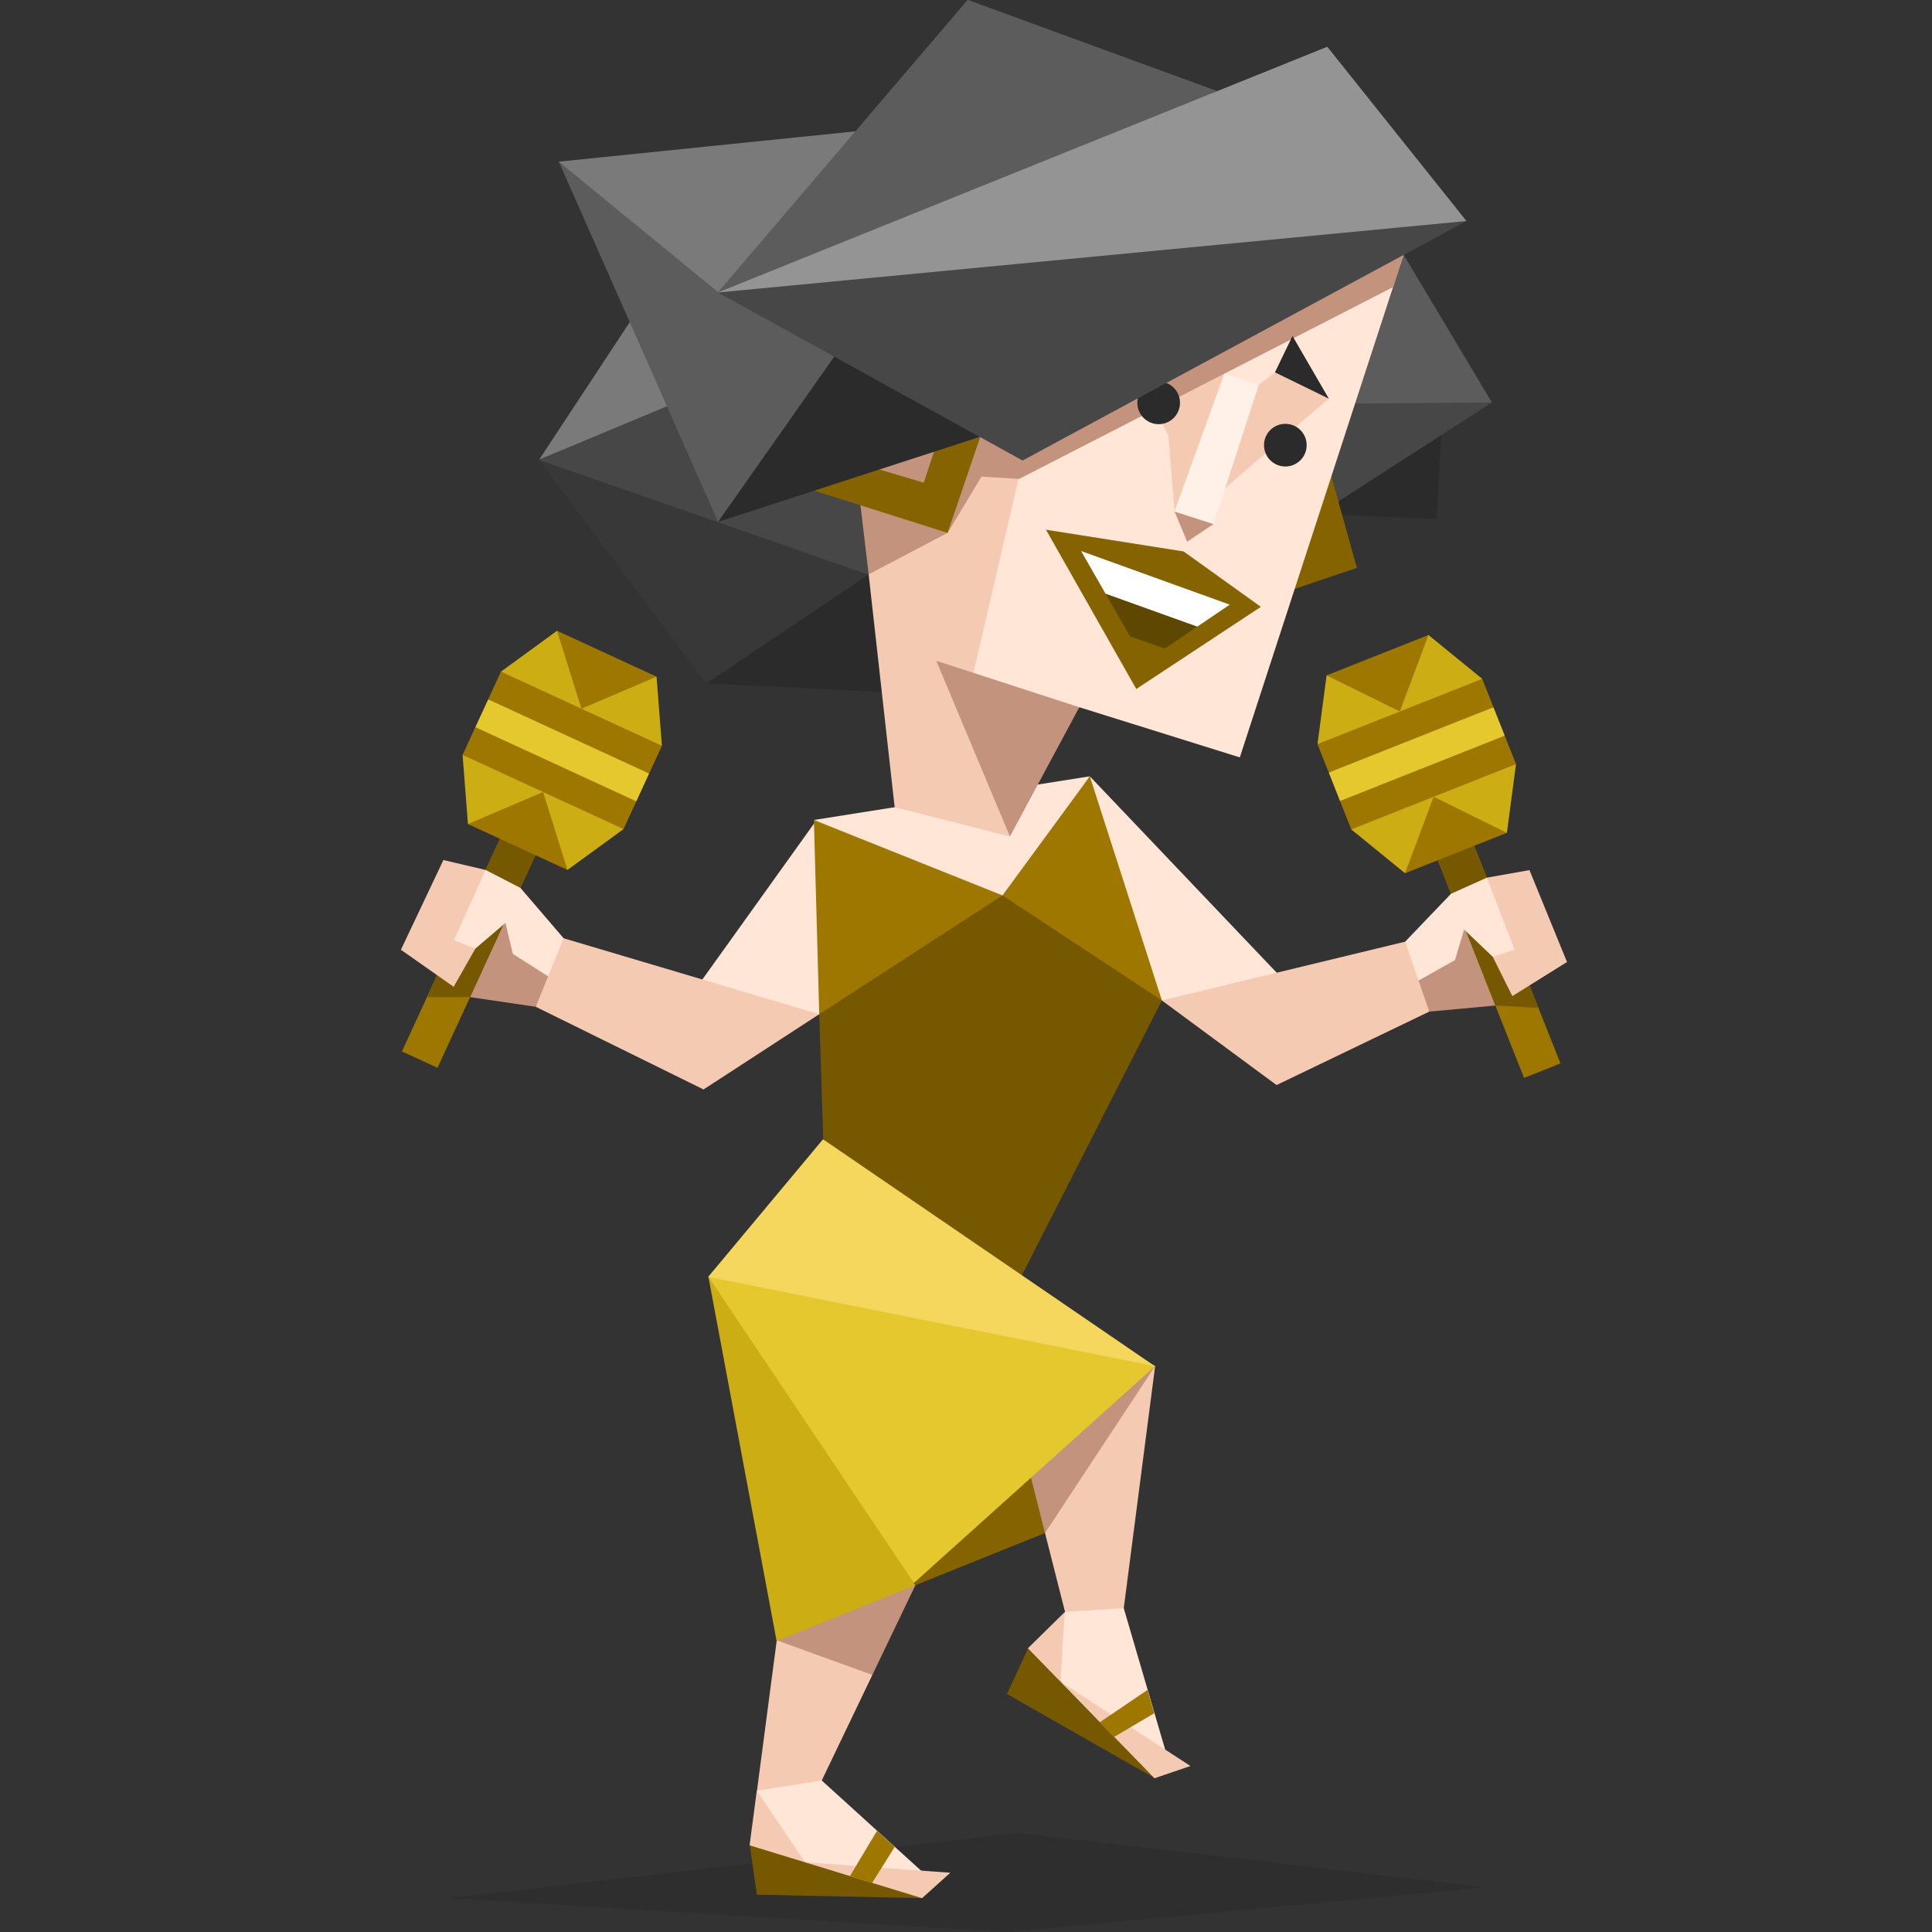 <svg xmlns="http://www.w3.org/2000/svg" viewBox="0 0 533.333 533.333" height="533.333" width="533.333"><rect x="0" y="0" width="533.333" height="533.333" fill="#333333" stroke="none"/><defs><clipPath id="a"><path d="M0 400h400V0H0z"/></clipPath><clipPath id="b"><path d="M92.881 20.512H307.703V0H92.881z"/></clipPath><clipPath id="c"><path d="M0 400h400V0H0z"/></clipPath></defs><g clip-path="url(#a)" transform="matrix(1.333 0 0 -1.333 0 533.333)"><g clip-path="url(#b)" opacity=".1"><path d="M92.881 7.006l118.095 13.506 96.728-11.257-99.051-9.255z" fill-rule="evenodd"/></g></g><path d="M300.848 214.303l60.081 63.141-5.755 11.961-34.432-13.225-19-16.229 2.124-27.684z" fill="#ffe6d6" fill-rule="evenodd"/><path d="M320.743 276.18l67.156-16.228 5.429 4.968 1.224 14.339-42.156 20.273z" fill="#f5cab3" fill-rule="evenodd"/><path d="M394.517 262.552l16.76-15.251 6.992 11.813-5.473 18.465-18.244 1.679-2.955-8.572z" fill="#c4937d" fill-rule="evenodd"/><path d="M430.771 293.571l-10.053 3.985-10.903-27.497-2.052-6.595-6.559-15.125-5.781-14.58 10.052-3.988 5.668 14.297 6.747 19.076 3.712 7.301z" fill="#9e7700"/><path d="M424.686 278.227l-11.889-.648-17.375-43.82 10.052-3.988z" fill="#755800"/><path d="M410.436 242.288l11.773-2.096 10.369 25.373-15.097 9.413-6.813-13.667z" fill="#f5cab3" fill-rule="evenodd"/><path d="M387.898 259.952l3.7 10.735 10.052-5.655 2.512-8.437 7.905 7.523 6.036-1.973-7.667-19.856-9.876 4.431z" fill="#ffe6d6" fill-rule="evenodd"/><path d="M415.984 229.908l-15.088 3.116-13.035 8.035-14.836-12.097 20.779-11.108 24.696-6.923z" fill="#ccad14"/><path d="M418.5 210.93l-45.473 18.031-3.111-7.845 22.019-11.597 23.456-6.433z" fill="#9e7700"/><path d="M415.39 203.085l-45.475 18.031-3.111-7.847 21.396-11.353 24.079-6.677z" fill="#e5c82e"/><path d="M412.278 195.238l-45.475 18.031-3.111-7.847 22.016-11.596 23.46-6.435z" fill="#9e7700"/><path d="M394.33 175.296l-13.432 8.195-14.688 2.956-2.517 18.976 45.476-18.031z" fill="#ccad14"/><path d="M387.861 241.059l7.901-21.113 20.221 9.963zM366.21 186.446l20.22 9.961 7.9-21.112z" fill="#9e7700"/><path d="M195.001 188.595l48.639 2.433v-41.499z" fill="#2b2b2b" fill-rule="evenodd"/><path d="M180.894 78.228l-32.041 48.632 47.456-11.757z" fill="#7a7a7a" fill-rule="evenodd"/><path d="M254.599 523.993l-45.661-.96-1.959-13.633h21.688z" fill="#755800" fill-rule="evenodd"/><path d="M224.904 227.078l-37.879 52.893 13.308 8.695 25.821-8.695 2.868-38.536z" fill="#ffe6d6" fill-rule="evenodd"/><path d="M226.154 279.972l-70.565-20.963-5.691 4.665-2.003 14.252 46.321 22.824z" fill="#f5cab3" fill-rule="evenodd"/><path d="M318.781 490.88l-40.804-23.245 5.851-12.645 20.285 17.631z" fill="#755800" fill-rule="evenodd"/><path d="M252.692 437.606l35.788-14.416 22.199-47.501-71.191 17.973z" fill="#856400" fill-rule="evenodd"/><path d="M310.215 443.949l12.411 42.369-5.621-1.344-6.464-3.336-17.74-17.435-3.133-10.548 4.339-8.679 7.736-14.123z" fill="#ffe6d6" fill-rule="evenodd"/><path d="M318.878 377.09l-8.663 66.859-16.208 1.028-5.527-21.785 14.593-48.933z" fill="#f5cab3" fill-rule="evenodd"/><path d="M229.023 472.983l-2.18 18.525 29.496 26.776-6.772 2.304-27.253-6.523-10.98-7.815-2.372-11.923z" fill="#ffe6d6" fill-rule="evenodd"/><path d="M240.818 462.367l-13.975 29.141-17.881 2.82 5.432-41.296 6.94-12.143z" fill="#f5cab3" fill-rule="evenodd"/><path d="M214.689 452.914l26.129 9.452 11.873-24.76-22.785-6.752zM284.606 407.916l3.875 15.275 30.397-46.1-24.024-9.168z" fill="#c4937d" fill-rule="evenodd"/><path d="M224.678 226.359l76.169-12.056-23.797 38.493z" fill="#ffe6d6" fill-rule="evenodd"/><path d="M224.678 226.359l1.476 53.613 36.559-17.721 14.024-15.068zM276.737 247.184l24.111-32.88 19.895 61.876-31.999-9.513z" fill="#9e7700" fill-rule="evenodd"/><path d="M226.154 279.972l1.096 34.472 49.629 47.841 43.863-86.105-44.005-28.997z" fill="#755800" fill-rule="evenodd"/><path d="M230.789 331.966l88.088 45.125-68.169 61.313-15.999-2.689-39.159-83.284z" fill="#e5c82e" fill-rule="evenodd"/><path d="M195.55 352.431l57.143 85.175-38.299 15.427z" fill="#ccad14" fill-rule="evenodd"/><path d="M148.839 261.246l-15.907-16.139-7.623 11.415 4.46 18.736 18.125 2.668 3.417-8.399z" fill="#c4937d" fill-rule="evenodd"/><path d="M110.953 290.249l9.821 4.527 12.381-26.864 2.408-6.473 7.371-14.747 6.565-14.245-9.82-4.528-6.436 13.968-7.775 18.681-4.103 7.088z" fill="#9e7700"/><path d="M117.862 275.258h11.908l19.729-42.811-9.82-4.529z" fill="#755800"/><path d="M134.045 240.147l-11.641-2.733-11.733 24.773 14.563 10.219 7.545-13.276z" fill="#f5cab3" fill-rule="evenodd"/><path d="M155.589 259.009l-4.277 10.517-9.731-6.192-2.049-8.561-8.303 7.081-5.92-2.299 8.736-19.409 9.619 4.961z" fill="#ffe6d6" fill-rule="evenodd"/><path d="M129.178 227.484l14.896 3.931 12.579 8.732 15.472-11.273-20.144-12.22-24.283-8.256z" fill="#ccad14"/><path d="M127.698 208.397l44.427 20.476 3.532-7.664-21.355-12.779-23.073-7.699z" fill="#9e7700"/><path d="M131.229 200.733l44.428 20.476 3.532-7.665-20.747-12.5-23.68-7.976z" fill="#e5c82e"/><path d="M134.764 193.066l44.427 20.476 3.533-7.665-21.353-12.777-23.076-7.699z" fill="#9e7700"/><path d="M153.769 174.129l12.967 8.913 14.505 3.749 1.483 19.085-44.428-20.476z" fill="#ccad14"/><path d="M156.653 240.147l-6.743-21.511-20.732 8.848zM181.242 186.792l-20.732 8.847-6.74-21.509z" fill="#9e7700"/><path d="M397.874 120.103l-1.263 23.193-32.449-1.465 7.176-37.311z" fill="#2b2b2b" fill-rule="evenodd"/><path d="M387.46 70.317l24.384 40.781-26.956 7.693-10.816-7.381-4.339-31.528z" fill="#5c5c5c" fill-rule="evenodd"/><path d="M411.844 111.099l-37.771.311-19.167 11.377 9.256 19.044zM148.853 126.86l60.815 28.473 30.124 3.211 1.032-35.736-16.145-27.589z" fill="#484748" fill-rule="evenodd"/><path d="M364.314 119.968l10.257 36.803-24.992 8.425 4.252-13.049 6.612-2.308-2.639-9.889-1.833-7.619z" fill="#856400" fill-rule="evenodd"/><path d="M236.124 127.593l7.569 43.576 13.993 40.139 25.363 1.661 14.889-17.739 44.313 13.849 45.208-138.763-107.181 25.895z" fill="#ffe6d6" fill-rule="evenodd"/><path d="M282.358 127.025l-14.204 61.208 29.784 6.997-17.489 20.679-1.663 15.017-31.813-8.096-7.181-64.287 2.584-10.797-6.251-20.153 35.153-28.959zM351.949 102.79l-4.503 3.463-9.256 28.541 20.62-17.928 8.027-6.805zM338.012 103.136l-6.836-7.617-22.117-.583 13.461 25.165 1.729 21.119z" fill="#f5cab3" fill-rule="evenodd"/><path d="M261.584 147.106l-21.792 11.439-3.667-30.952 20.625-21.007 19.1 16.851z" fill="#c4937d" fill-rule="evenodd"/><path d="M338.012 103.136l9.435 3.117-12.463 38.429-10.735-3.463z" fill="#fff1e8" fill-rule="evenodd"/><path d="M324.25 141.22l3.464 8.309 7.269-4.847zM384.547 79.264l-103.228 52.955-18.4-1.152 6.827-16.444 61.429-19.104 56.285-25.201z" fill="#c4937d" fill-rule="evenodd"/><path d="M216.833 73.127l-5.944-14.252-56.635-14.251 43.971 99.437 28.441-25.271 3.691-20.441z" fill="#5c5c5c" fill-rule="evenodd"/><path d="M198.225 80.631l-43.969-36.007 81.868-8.368-9.909 28.756z" fill="#7a7a7a" fill-rule="evenodd"/><path d="M267.09.001l-68.864 80.631 83.775-23.52 53.901-32.004L267.232.001z" fill="#5c5c5c"/><path d="M356.794 92.749l10.041 17.312-14.887-7.271z" fill="#2b2b2b" fill-rule="evenodd"/><path d="M288.744 146.229l37.999 5.999 21.319 15.295-34.388 22.676z" fill="#856400" fill-rule="evenodd"/><path d="M305.188 163.886l13.527-4.456 11.793 13.549-8.967 6.059-9.601-3.381z" fill="#5e4700" fill-rule="evenodd"/><path d="M305.188 163.886l25.32 9.093 8.965-6.059-41.036-14.807z" fill="#fff" fill-rule="evenodd"/><path d="M270.627 120.557l-9.044 26.549-36.583-11.583 2.056-6.179 9.068-1.752 18.881 5.664 3.359-10.2z" fill="#856400" fill-rule="evenodd"/><path d="M297.939 195.231l-39.471-12.811 20.319 48.507z" fill="#c4937d" fill-rule="evenodd"/><path d="M230.357 98.35l-32.132 45.712 72.401-23.505z" fill="#2b2b2b" fill-rule="evenodd"/><g clip-path="url(#c)" transform="matrix(1.333 0 0 -1.333 0 533.333)"><path d="M270.598 307.91c0-2.44-1.978-4.417-4.417-4.417-2.44 0-4.418 1.977-4.418 4.417 0 2.44 1.978 4.418 4.418 4.418 2.439 0 4.417-1.978 4.417-4.418M244.366 316.676c0-2.44-1.978-4.418-4.417-4.418-2.44 0-4.418 1.978-4.418 4.418 0 2.44 1.978 4.417 4.418 4.417 2.439 0 4.417-1.977 4.417-4.417" fill="#2b2b2b"/><path d="M303.69 354.327l-91.921-49.597-63.1 34.796 73.347 9.79z" fill="#484748" fill-rule="evenodd"/><path d="M303.69 354.327l-28.823 36.093-126.198-50.894z" fill="#949494" fill-rule="evenodd"/><path d="M111.639 304.855l68.204-23.763-33.592-22.538z" fill="#383838" fill-rule="evenodd"/><path d="M156.721 29.254l10.014-14.803 30.061-2.18-5.847-5.265-35.715 10.945z" fill="#f5cab3" fill-rule="evenodd"/><path d="M181.616 20.944l-5.6-9.362 4.597-1.409 4.668 7.444z" fill="#9e7700" fill-rule="evenodd"/><path d="M220.505 66.267l-.905-14.42 26.934-17.468-7.448-2.539-26.216 26.917z" fill="#f5cab3" fill-rule="evenodd"/><path d="M237.618 50.118l-9.837-6.669 2.961-3.041 8.287 4.891z" fill="#9e7700" fill-rule="evenodd"/><path d="M239.158 117.182l-92.496 18.495 23.776 28.49z" fill="#f4d75c" fill-rule="evenodd"/></g></svg>